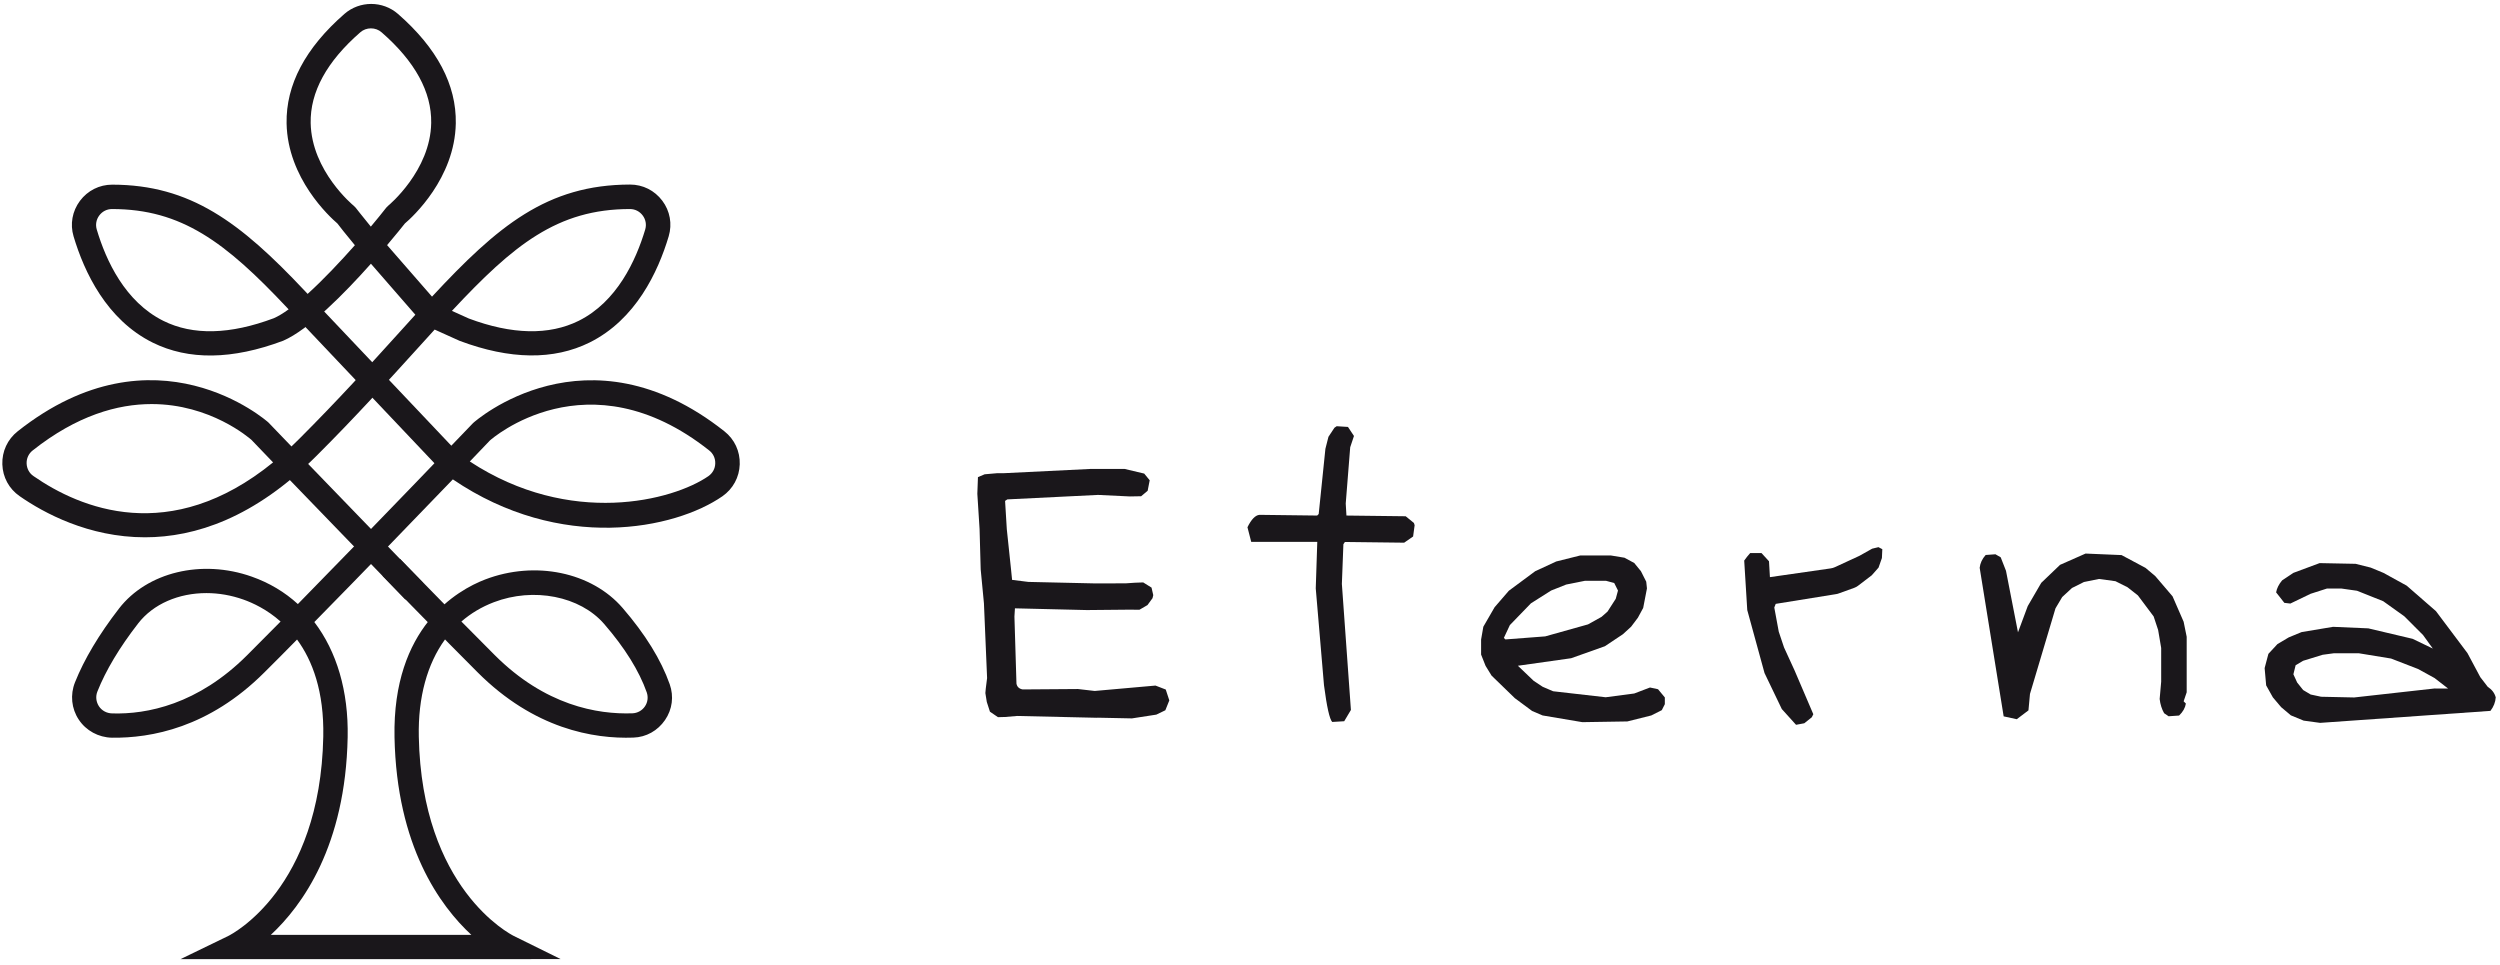 <svg width="246" height="95" viewBox="0 0 246 95" fill="none" xmlns="http://www.w3.org/2000/svg">
<path d="M30.704 29.39L28.969 31.033L43.528 46.403L45.263 44.759L30.704 29.39Z" fill="#1A171B"/>
<path d="M14.26 52.87C8.72 52.87 4.3 50.47 1.93 48.82C0.89 48.1 0.27 46.96 0.23 45.69C0.19 44.42 0.74 43.23 1.74 42.44C15.29 31.71 26.3 41.47 26.41 41.57L28.68 43.93C28.94 43.69 29.2 43.43 29.46 43.17C33.25 39.38 36.37 35.94 39.13 32.89C39.73 32.23 40.31 31.59 40.87 30.97L36.5 25.95C33.91 28.86 30.39 32.44 27.86 33.53C22.85 35.41 18.55 35.46 15.02 33.71C10.49 31.46 8.29 26.78 7.24 23.26C6.88 22.05 7.11 20.78 7.87 19.76C8.63 18.75 9.78 18.17 11.04 18.17C18.72 18.18 23.62 21.85 29.99 28.62L30.27 28.92C31.82 27.52 33.48 25.75 34.92 24.13C34.04 23.07 33.41 22.27 33.2 21.99C32.43 21.33 28.3 17.54 28.2 12.14C28.13 8.35 30.04 4.73 33.89 1.37C35.39 0.06 37.66 0.06 39.16 1.37C43.01 4.73 44.92 8.35 44.85 12.14C44.75 17.55 40.6 21.35 39.84 21.99C39.62 22.27 38.98 23.07 38.09 24.12L42.51 29.19C48.97 22.24 53.83 18.17 62 18.16C63.26 18.16 64.41 18.74 65.17 19.75C65.93 20.76 66.16 22.04 65.8 23.25C64.75 26.77 62.55 31.45 58.02 33.7C54.49 35.45 50.19 35.4 45.23 33.54L42.77 32.43C42.17 33.09 41.54 33.78 40.9 34.49C38.12 37.55 34.98 41.03 31.15 44.85C25.05 50.95 19.21 52.87 14.26 52.87ZM14.92 39.76C11.58 39.76 7.58 40.87 3.22 44.32C2.82 44.63 2.6 45.11 2.62 45.61C2.64 46.11 2.88 46.57 3.3 46.85C7.87 50.02 16.73 53.75 26.87 45.5L24.73 43.27C24.52 43.1 20.71 39.76 14.92 39.76ZM44.47 30.59L46.13 31.34C50.37 32.93 54.03 33.01 56.94 31.57C60.7 29.7 62.57 25.65 63.49 22.58C63.63 22.1 63.54 21.6 63.24 21.2C62.94 20.8 62.49 20.57 61.99 20.57C54.84 20.57 50.53 24.1 44.47 30.59ZM11.02 20.57C10.52 20.57 10.07 20.8 9.77 21.2C9.47 21.6 9.38 22.11 9.52 22.58C10.43 25.65 12.31 29.7 16.07 31.57C18.98 33.02 22.64 32.93 26.95 31.31C27.38 31.12 27.88 30.82 28.4 30.44L28.23 30.26C22.19 23.84 17.87 20.57 11.02 20.57ZM36.5 2.79C36.12 2.79 35.74 2.92 35.44 3.19C32.15 6.06 30.51 9.06 30.57 12.11C30.66 16.83 34.76 20.21 34.8 20.24L35 20.44C35.01 20.45 35.58 21.19 36.49 22.3C37.11 21.56 37.63 20.92 38.01 20.43L38.2 20.24C38.24 20.21 42.36 16.8 42.43 12.09C42.48 9.05 40.84 6.05 37.56 3.19C37.26 2.92 36.88 2.79 36.5 2.79Z" fill="#1A171B"/>
<path d="M39.89 59C37.67 56.71 28.94 47.68 27.16 45.83L28.89 44.17C30.67 46.02 39.4 55.05 41.62 57.34L39.89 59Z" fill="#1A171B"/>
<path d="M43.3 62.45C41.47 60.59 39.53 58.61 37.63 56.65L39.35 54.98C41.25 56.93 43.18 58.91 45.01 60.77L43.3 62.45Z" fill="#1A171B"/>
<path d="M50.02 94.38H17.76L22.46 92.1C22.82 91.92 31.51 87.46 31.81 72.49C31.9 68.03 30.74 64.99 29.23 62.93C28.11 64.07 27.03 65.16 26.02 66.16C20.56 71.62 14.85 72.64 11.01 72.59C9.69 72.56 8.47 71.9 7.75 70.81C7.03 69.73 6.89 68.36 7.38 67.14C8.28 64.88 9.74 62.43 11.71 59.88C14.48 56.3 19.85 55 24.77 56.74C26.5 57.35 28.02 58.26 29.31 59.44C37.23 51.37 46.44 41.74 46.55 41.63C46.72 41.47 57.73 31.72 71.28 42.44C72.28 43.23 72.83 44.41 72.79 45.69C72.75 46.96 72.13 48.1 71.09 48.83C66.4 52.08 55.18 54.39 44.56 47.17C41.11 50.75 35.78 56.28 30.93 61.21C33.13 64.1 34.3 68 34.21 72.54C34 83.26 29.73 89.13 26.65 91.99H46.38C43.3 89.14 39.03 83.27 38.82 72.54C38.61 61.7 44.99 58.08 47.74 57.02C52.65 55.14 58.22 56.29 61.27 59.83C63.49 62.4 65.05 64.92 65.9 67.33C66.32 68.52 66.16 69.8 65.44 70.85C64.72 71.9 63.59 72.54 62.32 72.58C58.41 72.72 52.56 71.73 46.99 66.15C46.47 65.63 45.12 64.27 44.14 63.28L43.79 62.92C42.04 65.33 41.13 68.6 41.21 72.48C41.5 87.45 50.19 91.91 50.56 92.1L55.16 94.37L50.02 94.38ZM45.4 61.16L45.84 61.6C46.81 62.58 48.16 63.95 48.68 64.46C53.64 69.42 58.78 70.31 62.23 70.19C62.73 70.17 63.18 69.92 63.46 69.51C63.74 69.1 63.8 68.6 63.64 68.13C62.89 66.01 61.48 63.74 59.45 61.4C57.08 58.66 52.51 57.76 48.59 59.26C47.39 59.72 46.32 60.36 45.4 61.16ZM20.31 58.36C17.59 58.36 15.08 59.42 13.59 61.35C11.75 63.72 10.41 65.97 9.59 68.03C9.39 68.52 9.45 69.05 9.73 69.49C10.02 69.93 10.5 70.19 11.05 70.2C14.44 70.3 19.46 69.33 24.32 64.47C25.35 63.44 26.45 62.33 27.61 61.16C26.26 59.96 24.88 59.33 23.96 59C22.75 58.57 21.51 58.36 20.31 58.36ZM46.23 45.41C56.12 51.9 66.23 49.26 69.71 46.85C70.12 46.56 70.37 46.11 70.38 45.61C70.4 45.1 70.18 44.63 69.78 44.32C57.8 34.84 48.3 43.26 48.21 43.34C48.2 43.36 47.46 44.13 46.23 45.41Z" fill="#1A171B"/>
<path d="M96.82 59.37L97.13 66.72L97 67.75L96.96 68.2L97.1 69.07L97.41 70.03L98.2 70.57L98.91 70.55L100.08 70.45L107.98 70.63V70.62L111.38 70.69L113.78 70.32L114.67 69.89L115.06 68.92L114.71 67.85L113.7 67.46L107.72 67.99L106.07 67.8L100.63 67.84C100.29 67.78 100.08 67.59 100.02 67.27L99.82 60.67L99.87 59.86L106.95 60.03L111.15 59.99L112.12 60L112.91 59.54L113.41 58.86L113.48 58.56L113.31 57.82L112.49 57.31L111.67 57.34L110.79 57.4L107.83 57.41L101.19 57.26L99.59 57.06L99.48 55.97L99.07 52.08L98.9 49.29L99.12 49.14L108.04 48.7L111.18 48.85L112.29 48.83L112.93 48.29L113.13 47.26L112.59 46.6L110.65 46.14H107.38L98.82 46.56H98.15L96.89 46.67L96.23 46.95L96.17 48.59L96.39 52.06L96.5 56.03L96.82 59.37Z" fill="#1A171B"/>
<path d="M138.17 53.4L132.34 53.33L132.19 53.55L132.04 57.46L132.93 69.86L132.27 70.97L131.09 71.04C130.83 70.77 130.56 69.56 130.28 67.42L129.47 57.9L129.62 53.32H123.12L122.75 51.88C123.13 51.11 123.52 50.7 123.93 50.66L129.61 50.73L129.76 50.58L130.42 44.16L130.72 42.98L131.31 42.09L131.53 41.94L132.64 42.01L133.23 42.9L132.86 44.01L132.42 49.55L132.49 50.73L138.32 50.8L139.13 51.46L139.2 51.68L139.05 52.79L138.17 53.4Z" fill="#1A171B"/>
<path d="M162.36 67.65L160.81 68.24L158 68.61L152.83 68.02L151.8 67.58L150.91 66.99L149.36 65.51L154.6 64.77L157.92 63.59L159.69 62.41L160.5 61.67L161.17 60.78L161.69 59.82L162.06 57.9L161.99 57.24L161.47 56.21L160.81 55.4L159.85 54.88L158.52 54.66H155.49L153.13 55.25L151.06 56.21L148.47 58.13L147.07 59.75L145.96 61.67L145.74 62.93V64.41L146.18 65.52L146.77 66.48L149.06 68.7L150.76 69.96L151.79 70.4L155.7 71.06L160.13 70.99L162.49 70.4L163.52 69.88L163.82 69.29V68.63L163.15 67.82L162.36 67.65ZM148.13 62.92L147.98 62.77L148.57 61.51L150.64 59.37L152.63 58.11L154.11 57.52L155.96 57.15H158.03L158.84 57.37L159.21 58.11L158.99 58.92L158.18 60.18L157.59 60.7L156.26 61.44L152.05 62.62L148.13 62.92Z" fill="#1A171B"/>
<path d="M213.78 58.68L212.08 56.69L211.12 55.88L208.76 54.62L205.22 54.47L202.71 55.58L200.86 57.35L199.53 59.64L198.57 62.22L197.39 56.17L196.87 54.84L196.35 54.54L195.39 54.61C195.04 55 194.85 55.42 194.8 55.87L197.16 70.49L198.45 70.77L199.6 69.9L199.75 68.28L202.26 59.86L202.92 58.75L203.88 57.86L205.06 57.27L206.54 56.97L208.16 57.19L209.34 57.78L210.37 58.59L211.92 60.66L212.36 61.99L212.66 63.76V67.08L212.51 68.78C212.57 69.31 212.72 69.78 212.95 70.18L213.39 70.48L214.42 70.41C214.8 70.05 215.02 69.66 215.09 69.23L214.87 69.01L215.17 68.12V62.66L214.87 61.18L213.78 58.68Z" fill="#1A171B"/>
<path d="M244.8 67.59L244.06 66.63L242.8 64.27L239.7 60.14L236.82 57.63L234.53 56.37L233.27 55.85L231.79 55.48L228.25 55.41L225.67 56.37L224.56 57.11C224.24 57.49 224.04 57.89 223.97 58.29L224.78 59.32L225.37 59.39L227.36 58.43L228.98 57.91H230.38L231.93 58.13L234.51 59.16L236.58 60.64L238.43 62.49L239.39 63.82L237.4 62.86L233.04 61.83L229.57 61.68L226.47 62.2L225.21 62.72L224.1 63.38L223.21 64.34L222.84 65.74L222.99 67.44L223.65 68.62L224.46 69.58L225.42 70.39L226.68 70.91L228.3 71.13L245.06 69.95C245.38 69.53 245.55 69.09 245.58 68.62C245.46 68.18 245.19 67.84 244.8 67.59ZM239.62 67.74L231.65 68.63L228.4 68.56L227.37 68.34L226.63 67.9L226.04 67.16L225.67 66.35L225.89 65.46L226.63 65.02L228.55 64.43L229.66 64.28H232.1L235.28 64.8L237.94 65.83L239.56 66.72L240.89 67.75H239.62V67.74Z" fill="#1A171B"/>
<path d="M184.22 53.99L183.01 54.67C182.98 54.69 182.95 54.7 182.91 54.72L180.55 55.81C180.42 55.87 180.28 55.91 180.14 55.93L174.16 56.79L174.07 55.23L173.33 54.42H172.22C172 54.67 171.8 54.91 171.63 55.16L171.93 60.03L173.63 66.23L175.33 69.77L176.73 71.32L177.54 71.17L178.28 70.58L178.43 70.28L176.59 65.98L175.55 63.71L175.03 62.16L174.59 59.78L174.73 59.42L180.68 58.46C180.77 58.45 180.86 58.42 180.94 58.39L182.44 57.85C182.58 57.8 182.71 57.73 182.83 57.64L184.18 56.61L184.85 55.85L185.18 54.91L185.22 54.04L184.84 53.84L184.22 53.99Z" fill="#1A171B"/>
</svg>
